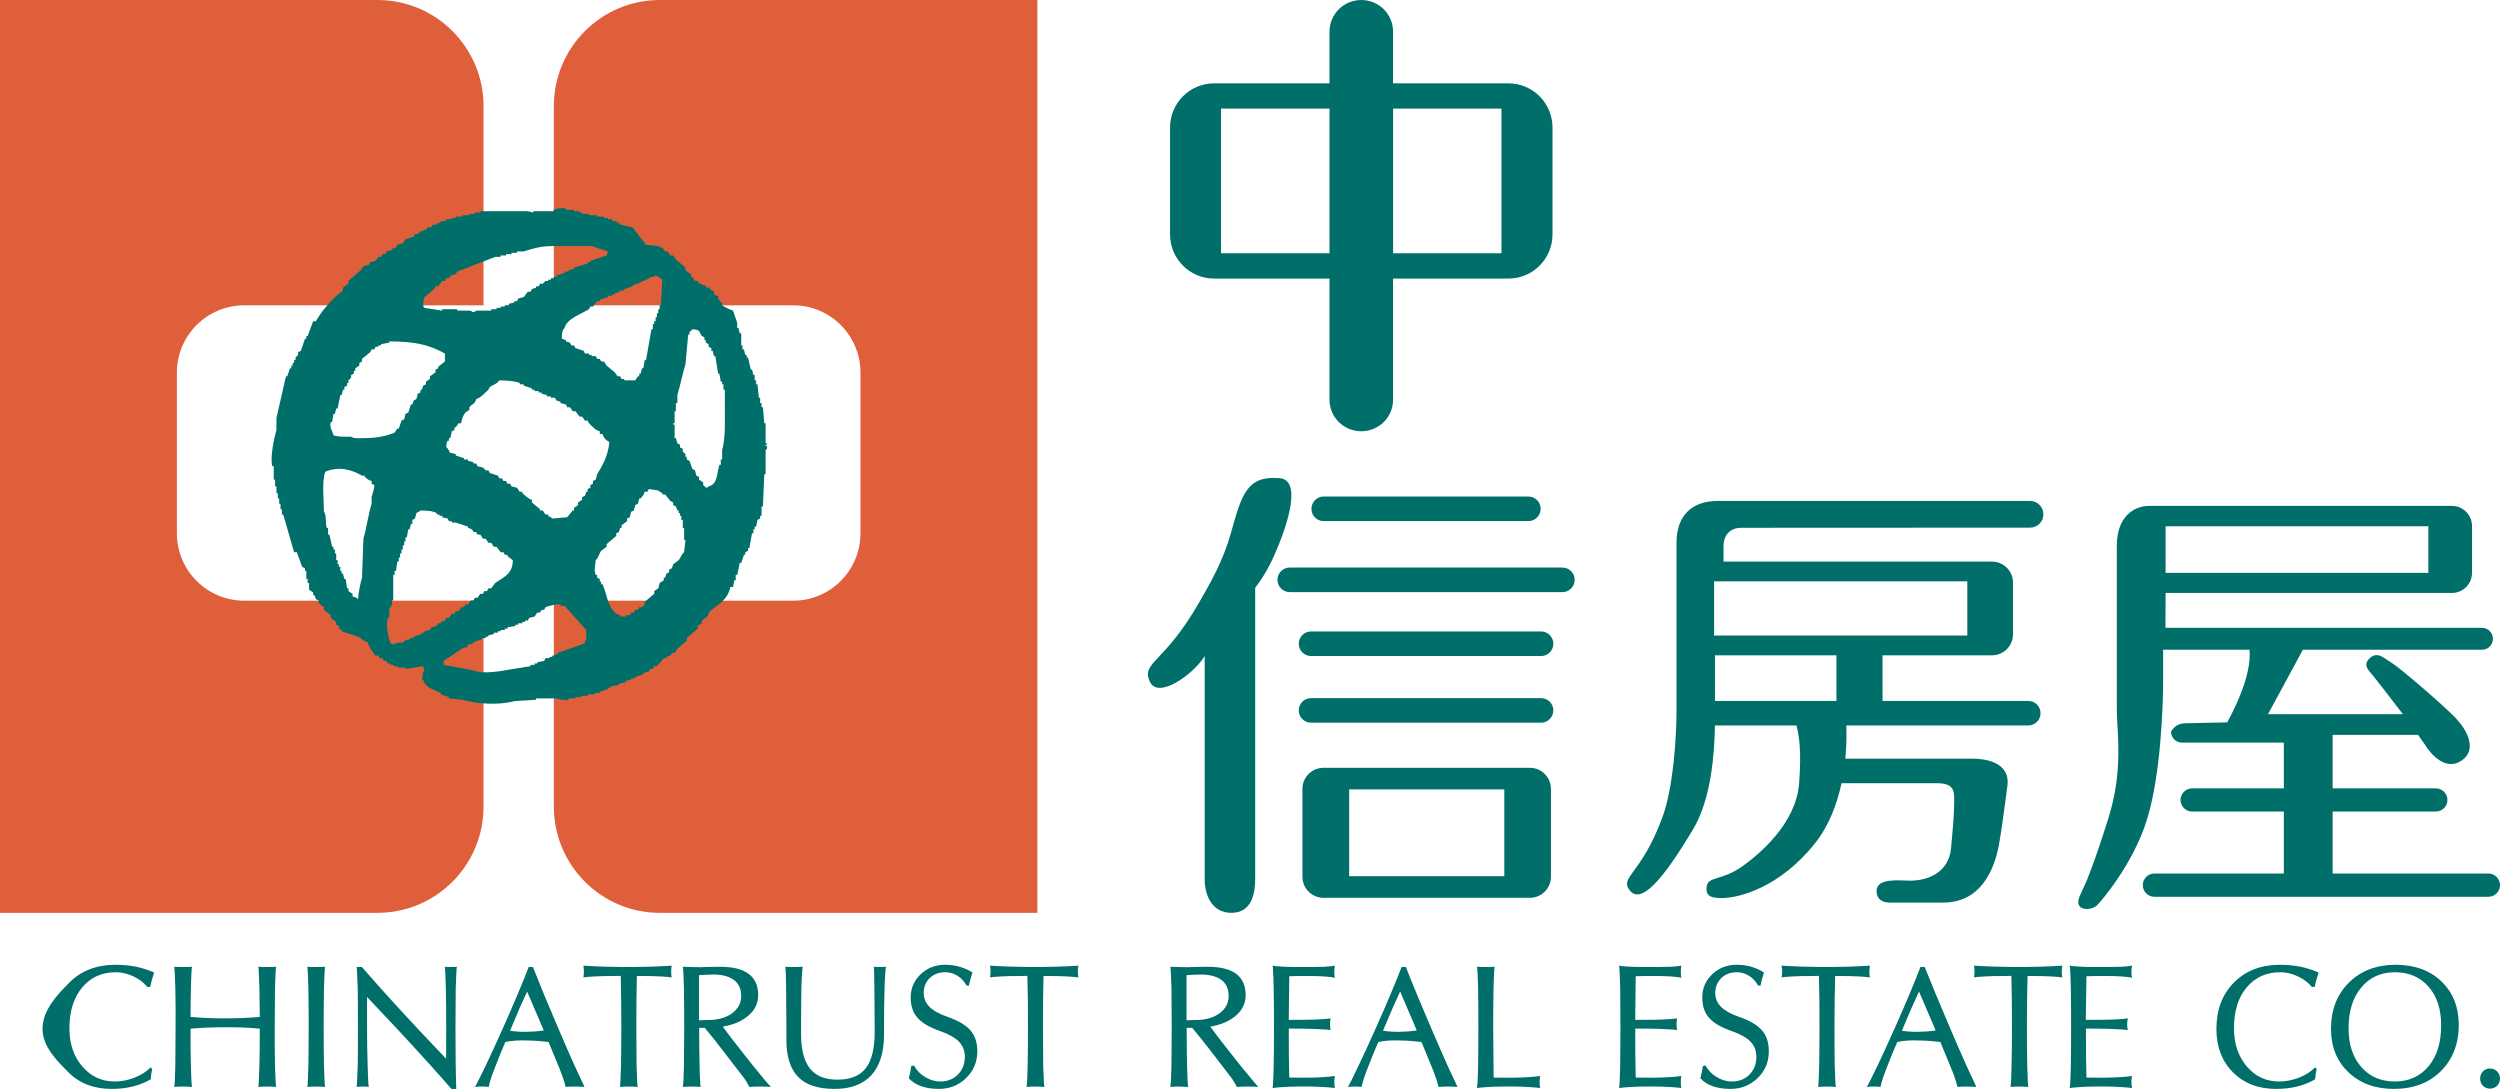 <svg 
 xmlns="http://www.w3.org/2000/svg"
 xmlns:xlink="http://www.w3.org/1999/xlink"
 width="241px" height="105px">
<path fill-rule="evenodd"  fill="rgb(223, 95, 59)"
 d="M53.391,57.906 L53.391,77.752 C53.391,83.409 57.965,87.999 63.604,87.999 L100.002,87.999 L100.002,0.001 L63.604,0.001 C57.965,0.001 53.391,4.583 53.391,10.242 L53.391,29.433 L76.473,29.433 C80.041,29.433 82.949,32.335 82.949,35.921 L82.949,51.407 C82.949,55.000 80.041,57.906 76.473,57.906 L53.391,57.906 ZM46.614,57.906 L46.614,77.752 C46.614,83.409 42.042,87.999 36.392,87.999 L-0.002,87.999 L-0.002,0.001 L36.392,0.001 C42.042,0.001 46.614,4.583 46.614,10.242 L46.614,29.433 L23.543,29.433 C19.962,29.433 17.051,32.335 17.051,35.921 L17.051,51.407 C17.051,55.000 19.962,57.906 23.543,57.906 L46.614,57.906 Z"/>
<path fill-rule="evenodd"  fill="#006f6a"
 d="M42.764,64.090 C43.757,64.301 45.070,64.471 46.028,64.745 C46.631,64.907 48.253,64.734 48.662,64.616 C49.487,64.483 50.320,64.352 51.147,64.219 L51.147,64.090 L51.536,64.090 L51.536,63.957 L51.797,63.957 L51.797,63.837 C52.027,63.798 52.235,63.752 52.462,63.709 C52.497,63.620 52.548,63.536 52.584,63.444 L52.976,63.444 L52.976,63.322 L53.239,63.322 L53.239,63.194 L53.499,63.194 L53.499,63.062 L53.767,63.062 L53.767,62.937 C54.639,62.629 55.514,62.331 56.389,62.020 L56.389,61.762 L56.516,61.762 L56.516,60.735 C55.817,59.950 55.124,59.172 54.426,58.404 L54.031,58.404 L54.031,58.275 C53.743,58.176 52.745,58.455 52.584,58.532 C52.548,58.617 52.497,58.701 52.462,58.792 L52.206,58.792 C52.151,58.874 52.108,58.958 52.056,59.048 L51.797,59.048 C51.715,59.172 51.631,59.307 51.536,59.432 C51.355,59.487 51.193,59.522 51.017,59.566 C50.965,59.652 50.925,59.735 50.881,59.821 L50.620,59.821 L50.620,59.950 L50.355,59.950 L50.355,60.082 L49.965,60.082 L49.965,60.220 L49.703,60.220 L49.703,60.338 C49.437,60.387 49.185,60.424 48.922,60.474 L48.922,60.603 L48.662,60.603 L48.662,60.735 L48.259,60.735 L48.259,60.854 L47.999,60.854 L47.999,60.990 L47.612,60.990 L47.612,61.118 C47.434,61.156 47.256,61.202 47.078,61.250 L47.078,61.375 L46.827,61.375 L46.827,61.507 L46.431,61.507 L46.431,61.636 C46.161,61.718 45.908,61.806 45.640,61.897 L45.640,62.020 C45.460,62.075 45.294,62.115 45.118,62.158 C45.076,62.240 45.034,62.331 44.987,62.413 L44.725,62.413 C44.075,62.844 43.416,63.279 42.764,63.709 L42.764,64.090 ZM40.535,49.211 C40.418,49.359 40.226,49.359 40.143,49.468 C40.099,49.648 40.058,49.818 40.002,49.989 C39.928,50.033 39.835,50.078 39.746,50.120 L39.746,50.514 L39.612,50.514 C39.579,50.684 39.531,50.854 39.486,51.029 L39.355,51.029 C39.313,51.284 39.268,51.538 39.223,51.804 L39.091,51.804 L39.091,52.191 L38.965,52.191 L38.965,52.581 L38.831,52.581 L38.831,52.969 L38.703,52.969 L38.703,53.353 L38.567,53.353 L38.567,53.748 L38.439,53.748 L38.439,54.135 L38.302,54.135 C38.265,54.429 38.221,54.736 38.176,55.035 L38.040,55.035 L38.040,55.424 L37.910,55.424 L37.910,57.883 L37.785,57.883 L37.785,58.404 L37.655,58.404 L37.655,58.657 L37.524,58.657 L37.524,59.566 L37.389,59.566 C37.159,60.377 37.462,61.541 37.655,62.020 C37.785,62.075 37.910,62.115 38.040,62.158 L38.040,62.020 C38.352,61.976 38.660,61.937 38.965,61.897 L38.965,61.762 C39.136,61.718 39.313,61.684 39.486,61.636 L39.486,61.507 L39.882,61.507 L39.882,61.375 C40.143,61.294 40.400,61.202 40.665,61.118 L40.665,60.990 L40.924,60.990 L40.924,60.854 C41.098,60.814 41.272,60.781 41.446,60.735 C41.493,60.651 41.537,60.553 41.577,60.474 C41.758,60.424 41.930,60.387 42.109,60.338 C42.149,60.261 42.196,60.168 42.237,60.082 L42.505,60.082 L42.505,59.950 C42.632,59.905 42.764,59.865 42.890,59.821 C42.929,59.735 42.982,59.652 43.022,59.566 L43.281,59.566 C43.368,59.432 43.461,59.307 43.552,59.172 L43.810,59.172 C43.855,59.087 43.902,59.007 43.938,58.917 L44.201,58.917 C44.290,58.792 44.380,58.657 44.460,58.532 L44.725,58.532 C44.769,58.443 44.806,58.359 44.858,58.275 L45.118,58.275 C45.208,58.151 45.294,58.021 45.379,57.883 L45.640,57.883 C45.690,57.801 45.734,57.709 45.770,57.628 L46.028,57.628 C46.122,57.489 46.204,57.373 46.300,57.242 L46.560,57.242 C46.600,57.152 46.652,57.066 46.688,56.978 L46.948,56.978 C46.995,56.890 47.044,56.806 47.078,56.715 L47.349,56.715 C47.473,56.544 47.612,56.373 47.739,56.200 C48.539,55.630 49.427,55.359 49.437,53.998 C49.268,53.874 49.094,53.748 48.922,53.616 L48.922,53.480 L48.662,53.480 C48.614,53.396 48.562,53.316 48.530,53.230 L48.259,53.230 C48.132,53.057 47.999,52.886 47.869,52.712 L47.612,52.712 C47.522,52.581 47.434,52.455 47.349,52.326 L47.078,52.326 C46.995,52.191 46.912,52.061 46.827,51.935 L46.560,51.935 C46.471,51.804 46.387,51.669 46.300,51.538 L46.028,51.538 C45.989,51.453 45.950,51.368 45.908,51.284 L45.640,51.284 C45.594,51.194 45.551,51.111 45.511,51.029 C45.379,50.986 45.249,50.941 45.118,50.890 L45.118,50.769 C44.725,50.637 44.337,50.514 43.938,50.376 L43.552,50.376 L43.552,50.246 L43.281,50.246 C43.240,50.163 43.202,50.078 43.155,49.989 C42.982,49.952 42.802,49.908 42.632,49.862 L42.632,49.725 L42.369,49.725 L42.369,49.604 L42.109,49.604 L42.109,49.468 C41.655,49.238 41.232,49.228 40.535,49.211 M62.149,47.402 C62.065,47.743 61.942,47.820 61.754,48.053 L61.622,48.053 C61.582,48.227 61.537,48.392 61.497,48.564 C61.408,48.611 61.315,48.656 61.231,48.691 C61.188,48.865 61.140,49.038 61.102,49.211 C61.018,49.252 60.926,49.300 60.836,49.339 C60.790,49.520 60.746,49.694 60.708,49.862 C60.618,49.908 60.534,49.952 60.446,49.989 L60.446,50.246 C60.274,50.376 60.092,50.514 59.921,50.637 L59.921,50.890 L59.780,50.890 C59.751,51.029 59.702,51.151 59.663,51.284 C59.572,51.327 59.484,51.368 59.403,51.412 L59.403,51.669 C59.095,51.935 58.790,52.191 58.478,52.455 L58.478,52.712 C58.314,52.840 58.132,52.969 57.953,53.097 C57.737,53.396 57.718,53.764 57.430,53.998 C57.394,54.502 57.240,54.960 57.430,55.424 L57.562,55.424 L57.562,55.684 C57.653,55.731 57.737,55.773 57.822,55.817 L57.822,56.068 L57.953,56.068 L57.953,56.328 L58.088,56.328 C58.551,57.351 58.624,59.014 59.780,59.307 L59.780,59.432 L60.316,59.432 L60.316,59.307 L60.708,59.307 C60.746,59.219 60.790,59.135 60.836,59.048 L61.102,59.048 C61.140,58.958 61.188,58.874 61.231,58.792 L61.497,58.792 C61.537,58.701 61.582,58.617 61.622,58.532 L61.887,58.532 L62.149,58.275 L62.149,58.021 C62.457,57.755 62.764,57.489 63.066,57.242 L63.066,56.978 C63.198,56.890 63.325,56.806 63.458,56.715 C63.504,56.544 63.548,56.373 63.587,56.200 C63.713,56.115 63.847,56.023 63.986,55.940 L63.986,55.684 L64.120,55.684 C64.162,55.555 64.198,55.424 64.243,55.297 C64.332,55.250 64.417,55.214 64.504,55.167 L64.504,54.907 C64.590,54.867 64.675,54.821 64.769,54.784 C64.808,54.647 64.855,54.520 64.898,54.390 C65.074,54.263 65.257,54.135 65.427,53.998 C65.640,53.714 65.677,53.447 65.948,53.230 C65.991,52.840 66.035,52.455 66.079,52.061 L65.948,52.061 L65.948,51.669 L65.948,50.890 L65.821,50.890 L65.821,50.120 L65.677,50.120 L65.677,49.725 L65.553,49.725 L65.553,49.468 L65.427,49.468 L65.427,49.211 L65.298,49.211 C65.257,49.084 65.205,48.952 65.157,48.825 C65.074,48.785 64.987,48.742 64.898,48.691 L64.898,48.435 C64.808,48.392 64.726,48.349 64.637,48.310 C64.467,48.092 64.285,47.876 64.120,47.666 L63.847,47.666 L63.847,47.542 C63.689,47.411 63.602,47.435 63.458,47.285 C63.155,47.227 62.850,47.190 62.538,47.149 C62.502,47.227 62.457,47.315 62.415,47.402 L62.149,47.402 ZM35.823,46.368 C35.471,46.276 35.400,46.163 35.161,45.975 L35.161,45.852 L34.898,45.852 C33.889,45.280 32.743,44.919 31.362,45.471 C31.009,46.398 31.224,48.154 31.231,49.339 C31.507,49.678 31.337,50.419 31.501,50.890 L31.625,50.890 L31.625,51.538 L31.757,51.538 C31.843,51.935 31.931,52.326 32.018,52.712 L32.149,52.712 L32.149,52.969 L32.287,52.969 L32.287,53.353 L32.411,53.353 L32.411,53.998 L32.547,53.998 L32.547,54.390 L32.672,54.390 L32.672,54.647 L32.810,54.647 L32.810,55.035 L32.927,55.035 L32.927,55.297 L33.061,55.297 C33.109,55.471 33.157,55.641 33.196,55.817 L33.324,55.817 C33.376,56.115 33.412,56.421 33.460,56.715 L33.591,56.715 L33.591,56.978 C33.719,57.066 33.850,57.152 33.986,57.242 L33.986,57.489 C34.111,57.541 34.243,57.585 34.384,57.628 C34.491,57.773 34.363,57.646 34.509,57.755 C34.565,57.090 34.733,56.242 34.898,55.684 C34.946,54.429 34.988,53.181 35.033,51.935 C35.335,50.922 35.505,49.565 35.823,48.564 L35.823,47.919 C35.852,47.811 36.134,46.912 36.082,46.760 C35.989,46.712 35.912,46.673 35.823,46.629 L35.823,46.368 ZM45.908,38.467 C45.758,39.028 45.486,38.926 45.249,39.258 L45.249,39.507 C45.118,39.596 44.987,39.681 44.858,39.772 C44.638,40.080 44.517,40.352 44.460,40.806 L44.201,40.806 C44.114,40.934 44.033,41.063 43.938,41.196 L43.810,41.196 L43.810,41.455 C43.722,41.495 43.629,41.536 43.552,41.580 C43.499,41.798 43.461,42.002 43.416,42.231 L43.281,42.231 L43.281,42.487 L43.155,42.487 C43.029,42.682 43.049,42.804 43.022,43.132 C43.338,43.324 43.237,43.514 43.416,43.648 C43.592,43.693 43.763,43.734 43.938,43.782 L43.938,43.909 C44.201,43.988 44.460,44.081 44.725,44.166 L44.725,44.293 L45.118,44.293 L45.118,44.426 C45.294,44.464 45.460,44.514 45.640,44.556 L45.640,44.678 L45.908,44.678 C45.950,44.776 45.989,44.855 46.028,44.938 C46.204,44.990 46.387,45.034 46.560,45.076 L46.827,45.339 L47.078,45.339 C47.127,45.422 47.167,45.503 47.220,45.596 C47.473,45.680 47.739,45.763 47.999,45.852 C48.041,45.938 48.091,46.024 48.132,46.110 L48.393,46.110 C48.435,46.194 48.477,46.276 48.530,46.368 L48.785,46.368 C48.833,46.455 48.866,46.538 48.922,46.629 L49.185,46.629 C49.224,46.712 49.268,46.797 49.311,46.892 C49.487,46.922 49.659,46.972 49.838,47.018 C49.922,47.149 50.009,47.285 50.099,47.402 L50.355,47.402 L50.355,47.542 C50.664,47.778 50.849,48.057 51.277,48.181 L51.277,48.435 C51.536,48.656 51.797,48.865 52.056,49.084 L52.056,49.211 L52.323,49.211 C52.417,49.339 52.497,49.468 52.584,49.604 L52.846,49.604 L52.846,49.725 C53.011,49.862 53.098,49.822 53.239,49.989 C53.726,49.952 54.200,49.908 54.677,49.862 C54.854,49.648 55.037,49.428 55.204,49.211 L55.338,49.211 L55.338,48.952 C55.470,48.865 55.598,48.785 55.726,48.691 L55.726,48.435 C55.860,48.349 55.987,48.263 56.116,48.181 L56.116,47.919 C56.205,47.876 56.302,47.832 56.389,47.796 C56.435,47.666 56.476,47.542 56.516,47.402 L56.645,47.402 L56.645,47.149 C56.740,47.101 56.825,47.055 56.910,47.018 L56.910,46.760 C56.999,46.712 57.084,46.673 57.165,46.629 L57.165,46.368 C57.260,46.328 57.348,46.276 57.430,46.240 C57.477,46.061 57.519,45.890 57.562,45.717 C58.108,44.848 58.624,43.909 58.741,42.617 C58.426,42.447 58.186,42.231 58.088,41.837 L57.822,41.837 L57.822,41.580 C57.373,41.465 57.075,41.081 56.781,40.806 C56.740,40.719 56.691,40.632 56.645,40.549 L56.389,40.549 C56.302,40.416 56.205,40.292 56.116,40.158 L55.860,40.158 C55.726,39.986 55.598,39.809 55.470,39.637 L55.204,39.637 C55.124,39.507 55.037,39.375 54.945,39.258 L54.677,39.258 C54.639,39.166 54.598,39.080 54.555,38.990 C54.375,38.947 54.200,38.910 54.031,38.859 L54.031,38.730 C53.891,38.688 53.767,38.645 53.637,38.605 C53.587,38.517 53.544,38.424 53.499,38.342 L53.107,38.342 L53.107,38.212 L52.719,38.212 L52.719,38.086 C52.548,38.050 52.369,37.994 52.206,37.960 L52.206,37.832 L51.928,37.832 L51.928,37.700 L51.536,37.700 L51.536,37.572 L51.277,37.572 L51.277,37.444 C51.017,37.355 50.757,37.271 50.484,37.176 L50.484,37.049 L50.099,37.049 L50.099,36.921 C49.551,36.711 48.841,36.681 48.132,36.667 C47.903,37.019 47.558,37.074 47.220,37.308 C47.167,37.405 47.127,37.483 47.078,37.572 C46.770,37.852 46.342,38.357 45.908,38.467 M37.524,32.910 L37.524,33.033 C37.259,33.083 36.997,33.133 36.732,33.172 L36.732,33.294 L36.477,33.294 L36.477,33.424 L36.212,33.424 C36.166,33.520 36.121,33.600 36.082,33.682 L35.823,33.682 C35.777,33.777 35.729,33.854 35.689,33.949 C35.425,34.165 35.161,34.380 34.898,34.593 L34.898,34.847 C34.811,34.894 34.727,34.934 34.640,34.986 L34.640,35.246 C34.509,35.324 34.384,35.408 34.243,35.503 L34.243,35.752 L34.111,35.752 L34.111,36.019 C34.033,36.059 33.943,36.099 33.850,36.154 L33.850,36.404 L33.591,36.667 L33.591,36.921 L33.460,36.921 L33.460,37.176 C33.376,37.221 33.289,37.271 33.196,37.308 L33.196,37.572 L33.061,37.572 C33.028,37.743 32.986,37.918 32.927,38.086 L32.810,38.086 C32.716,38.517 32.635,38.947 32.547,39.375 L32.411,39.375 C32.360,39.553 32.329,39.728 32.287,39.894 L32.149,39.894 C32.111,40.158 32.065,40.416 32.018,40.679 L31.890,40.679 C31.728,41.199 32.074,41.580 32.149,41.965 C32.556,42.121 33.260,42.100 33.850,42.096 C34.085,42.307 34.727,42.231 35.161,42.231 C36.265,42.231 37.262,42.041 38.040,41.707 C38.129,41.580 38.221,41.455 38.302,41.319 L38.439,41.319 C38.520,41.063 38.612,40.806 38.703,40.549 C38.790,40.504 38.872,40.454 38.965,40.416 C39.006,40.245 39.050,40.074 39.091,39.894 C39.180,39.852 39.268,39.809 39.355,39.772 C39.441,39.507 39.531,39.258 39.612,38.990 L39.746,38.990 C39.791,38.859 39.835,38.730 39.882,38.605 C39.967,38.563 40.058,38.517 40.143,38.467 C40.183,38.297 40.230,38.130 40.270,37.960 C40.363,37.918 40.444,37.872 40.535,37.832 L40.535,37.572 L40.665,37.572 C40.714,37.444 40.752,37.308 40.795,37.176 C40.883,37.139 40.967,37.099 41.060,37.049 L41.060,36.792 C41.200,36.709 41.326,36.616 41.446,36.536 L41.446,36.275 C41.627,36.154 41.802,36.019 41.982,35.897 L41.982,35.628 C42.066,35.583 42.149,35.536 42.237,35.503 L42.237,35.364 C42.456,35.199 42.676,35.024 42.890,34.847 L42.890,34.079 C41.326,33.214 39.994,32.926 37.524,32.910 M66.743,31.742 C66.656,31.893 66.507,31.950 66.465,32.002 L66.465,32.259 L66.340,32.259 C66.250,33.210 66.169,34.165 66.079,35.108 C65.799,36.041 65.568,37.176 65.298,38.086 L65.298,38.859 L65.157,38.859 L65.157,39.637 L65.033,39.637 L65.033,40.806 L64.898,40.806 L64.898,40.934 L65.033,40.934 L65.033,42.231 L65.157,42.231 C65.205,42.404 65.257,42.576 65.298,42.736 C65.379,42.785 65.468,42.832 65.553,42.872 L65.553,43.132 C65.640,43.173 65.731,43.219 65.821,43.262 L65.821,43.527 L66.079,43.782 L66.079,44.037 L66.208,44.037 L66.208,44.293 C66.294,44.342 66.381,44.383 66.465,44.426 C66.558,44.678 66.642,44.938 66.743,45.199 C66.823,45.246 66.913,45.294 66.998,45.339 C67.045,45.503 67.086,45.680 67.128,45.852 C67.213,45.890 67.309,45.938 67.388,45.975 L67.388,46.240 C67.523,46.328 67.655,46.416 67.786,46.493 L67.786,46.760 C67.839,46.838 67.949,46.850 68.038,47.018 C68.311,46.946 68.163,47.033 68.311,46.892 C69.210,46.658 69.076,45.658 69.349,44.813 L69.483,44.813 L69.483,44.293 L69.615,44.293 L69.615,43.388 C69.943,42.262 69.875,40.719 69.875,39.258 L69.875,37.572 L69.744,37.572 L69.744,37.049 L69.615,37.049 L69.615,36.792 L69.483,36.792 C69.440,36.536 69.399,36.275 69.349,36.019 L69.226,36.019 C69.141,35.464 69.050,34.894 68.959,34.331 L68.825,34.331 C68.783,34.165 68.747,33.987 68.703,33.815 L68.571,33.815 L68.571,33.555 C68.481,33.520 68.399,33.472 68.311,33.424 L68.311,33.172 C68.224,33.133 68.131,33.083 68.038,33.033 L68.038,32.781 L67.907,32.781 L67.907,32.523 C67.823,32.480 67.739,32.436 67.655,32.390 C67.333,31.926 67.542,31.790 66.743,31.742 M54.161,32.655 C54.293,32.694 54.426,32.740 54.555,32.781 L54.555,32.910 C54.677,32.950 54.811,32.996 54.945,33.033 C54.986,33.133 55.037,33.210 55.073,33.294 L55.338,33.294 C55.383,33.383 55.424,33.472 55.470,33.555 C55.726,33.648 55.987,33.728 56.259,33.815 C56.302,33.901 56.340,33.987 56.389,34.079 L56.781,34.079 L56.781,34.206 L57.036,34.206 L57.036,34.331 L57.430,34.331 C57.477,34.415 57.519,34.507 57.562,34.593 L57.822,34.593 C57.871,34.679 57.916,34.768 57.953,34.847 L58.221,34.847 C58.314,34.986 58.393,35.108 58.478,35.246 C58.741,35.464 59.002,35.669 59.273,35.897 C59.362,36.019 59.443,36.154 59.532,36.275 L59.780,36.275 C59.836,36.359 59.874,36.455 59.921,36.536 L60.184,36.536 L60.184,36.667 L61.231,36.667 C61.315,36.536 61.408,36.404 61.497,36.275 L61.622,36.275 L61.622,36.019 L61.754,36.019 C61.799,35.839 61.850,35.669 61.887,35.503 L62.018,35.503 C62.065,35.246 62.103,34.986 62.149,34.713 L62.277,34.713 C62.457,33.728 62.624,32.740 62.800,31.742 L62.934,31.742 L62.934,31.228 L63.066,31.228 L63.066,30.972 L63.198,30.972 L63.198,30.578 L63.325,30.578 L63.325,30.189 L63.458,30.189 L63.458,29.804 L63.587,29.804 L63.587,29.419 L63.713,29.419 C63.763,28.599 63.809,27.777 63.847,26.962 C63.499,26.752 63.626,26.638 63.066,26.572 L63.066,26.697 L62.671,26.697 L62.671,26.826 L62.415,26.826 L62.415,26.962 L62.149,26.962 L62.149,27.081 L61.887,27.081 L61.887,27.212 L61.622,27.212 L61.622,27.350 L61.231,27.350 L61.231,27.479 L60.973,27.479 L60.973,27.603 C60.708,27.688 60.446,27.777 60.184,27.868 L60.184,27.998 L59.780,27.998 L59.780,28.120 L59.532,28.120 L59.532,28.247 L59.273,28.247 L59.273,28.386 L59.002,28.386 L59.002,28.511 L58.608,28.511 L58.608,28.643 C58.351,28.720 58.088,28.812 57.822,28.894 L57.822,29.031 L57.562,29.031 C57.430,29.198 57.304,29.371 57.165,29.548 L56.910,29.548 C56.872,29.631 56.825,29.727 56.781,29.804 C56.035,30.283 54.668,30.691 54.426,31.615 C54.181,31.842 54.161,32.188 54.161,32.655 M58.608,24.239 C58.088,24.074 57.562,23.895 57.036,23.724 L53.239,23.724 C52.099,23.724 51.329,23.972 50.484,24.239 L49.838,24.239 L49.838,24.367 L49.311,24.367 L49.311,24.501 L48.785,24.501 L48.785,24.628 L48.259,24.628 L48.259,24.764 L47.739,24.764 C46.522,25.233 45.294,25.710 44.075,26.182 C44.033,26.267 43.984,26.356 43.938,26.436 C43.763,26.484 43.592,26.528 43.416,26.572 C43.368,26.663 43.328,26.741 43.281,26.826 L43.022,26.826 C42.982,26.917 42.929,27.001 42.890,27.081 L42.632,27.081 C42.505,27.257 42.369,27.429 42.237,27.603 L41.982,27.603 C41.930,27.688 41.890,27.777 41.841,27.868 C41.537,28.120 41.232,28.386 40.924,28.643 C40.795,28.850 40.806,29.198 40.795,29.548 C40.948,29.656 40.809,29.529 40.924,29.677 C41.493,29.760 42.066,29.846 42.632,29.944 L42.632,29.804 L44.075,29.804 L44.075,29.944 L45.249,29.944 C45.482,29.955 45.511,30.061 45.511,30.061 C45.799,30.117 45.905,29.944 45.905,29.944 L47.349,29.944 L47.349,29.804 L47.869,29.804 L47.869,29.677 L48.259,29.677 L48.259,29.548 L48.662,29.548 L48.662,29.419 L49.053,29.419 L49.053,29.287 C49.224,29.236 49.395,29.198 49.578,29.156 L49.578,29.031 L49.838,29.031 C49.883,28.939 49.922,28.854 49.965,28.771 C50.149,28.720 50.320,28.684 50.484,28.643 C50.620,28.472 50.757,28.291 50.881,28.120 L51.147,28.120 C51.193,28.040 51.237,27.949 51.277,27.868 C51.406,27.819 51.536,27.777 51.672,27.731 L51.672,27.603 L51.928,27.603 C51.981,27.520 52.027,27.429 52.056,27.350 L52.323,27.350 L52.584,27.081 L52.846,27.081 L52.846,26.962 L53.107,26.962 L53.107,26.826 L53.366,26.826 L53.366,26.697 L53.637,26.697 L53.637,26.572 C53.891,26.484 54.161,26.389 54.426,26.310 L54.426,26.182 L54.811,26.182 L54.811,26.054 C54.986,26.005 55.166,25.963 55.338,25.925 L55.338,25.796 C55.778,25.662 56.205,25.535 56.645,25.405 L56.645,25.279 L56.910,25.279 L56.910,25.145 C57.430,24.968 57.953,24.800 58.478,24.628 C58.523,24.501 58.569,24.367 58.608,24.239 M69.226,28.511 L69.226,28.771 C69.386,28.908 69.356,29.004 69.483,29.156 L69.615,29.156 L69.615,29.419 C69.715,29.535 70.438,29.887 70.662,29.944 C70.791,30.324 70.924,30.712 71.064,31.098 L71.064,31.615 L71.188,31.615 C71.235,31.790 71.270,31.959 71.313,32.131 L71.457,32.131 L71.457,33.294 L71.573,33.294 L71.573,33.682 L71.717,33.682 C71.753,33.854 71.795,34.029 71.843,34.206 L71.977,34.206 L71.977,34.464 L72.111,34.464 C72.193,34.847 72.279,35.246 72.375,35.628 L72.494,35.628 C72.549,35.801 72.588,35.973 72.628,36.154 L72.755,36.154 L72.755,36.667 L72.892,36.667 L72.892,37.049 L73.020,37.049 C73.072,37.483 73.114,37.918 73.153,38.342 L73.281,38.342 L73.281,38.859 L73.416,38.859 L73.416,39.258 L73.546,39.258 C73.590,39.772 73.634,40.292 73.679,40.806 L73.805,40.806 L73.805,42.736 L73.937,42.736 L73.937,42.872 L73.805,42.872 L73.805,42.999 L73.937,42.999 C73.997,43.333 73.805,43.388 73.805,43.388 L73.805,45.717 L73.679,45.717 C73.634,46.760 73.590,47.796 73.546,48.825 L73.416,48.825 L73.416,49.725 L73.281,49.725 L73.281,49.989 C73.199,50.033 73.114,50.078 73.020,50.120 C72.973,50.332 72.941,50.549 72.892,50.769 L72.755,50.769 L72.755,51.029 L72.628,51.029 L72.628,51.412 L72.494,51.412 C72.418,51.890 72.320,52.353 72.234,52.840 L72.111,52.840 L72.111,53.097 C72.026,53.135 71.926,53.181 71.843,53.230 L71.843,53.480 L71.717,53.480 C71.627,53.748 71.538,53.998 71.457,54.263 L71.313,54.263 C71.235,54.647 71.148,55.035 71.064,55.424 L70.924,55.424 L70.924,55.940 L70.791,55.940 C70.753,56.161 70.710,56.373 70.662,56.589 L70.404,56.589 C70.161,57.810 69.262,58.267 68.433,58.917 C68.347,59.087 68.271,59.267 68.181,59.432 C67.997,59.566 67.823,59.694 67.655,59.821 L67.655,60.082 C67.523,60.168 67.388,60.261 67.260,60.338 L67.260,60.603 C66.913,60.913 66.558,61.202 66.208,61.507 L66.208,61.762 C65.900,62.020 65.602,62.285 65.298,62.536 C65.205,62.672 65.117,62.796 65.033,62.937 L64.769,62.937 C64.726,63.017 64.675,63.103 64.637,63.194 C64.504,63.231 64.379,63.279 64.243,63.322 L64.243,63.444 L63.986,63.444 C63.763,63.709 63.548,63.957 63.325,64.219 L63.066,64.219 C63.025,64.310 62.987,64.394 62.934,64.483 L62.671,64.483 C62.624,64.570 62.586,64.659 62.538,64.745 C62.364,64.789 62.197,64.829 62.018,64.873 L62.018,65.002 C61.754,65.090 61.497,65.167 61.231,65.263 L61.231,65.397 L60.836,65.397 L60.836,65.519 C60.660,65.567 60.497,65.599 60.316,65.646 L60.316,65.779 C60.092,65.821 59.874,65.862 59.663,65.908 L59.663,66.037 C59.403,66.080 59.141,66.120 58.877,66.163 L58.877,66.296 L58.608,66.296 L58.608,66.425 C58.351,66.512 58.088,66.585 57.822,66.685 L57.822,66.810 L57.304,66.810 L57.304,66.943 L56.645,66.943 L56.645,67.080 L55.987,67.080 L55.987,67.202 L55.470,67.202 L55.470,67.328 L54.811,67.328 L54.811,67.460 C54.426,67.567 53.821,67.380 53.637,67.328 L51.672,67.328 L51.672,67.460 C50.965,67.503 50.271,67.538 49.578,67.589 C48.051,68.006 45.983,67.862 44.591,67.460 C44.163,67.416 43.722,67.374 43.281,67.328 L43.281,67.202 C43.022,67.118 42.764,67.020 42.505,66.943 L42.505,66.810 C41.802,66.444 41.026,66.349 40.795,65.519 L40.665,65.519 C40.714,65.263 40.752,65.002 40.795,64.745 L40.924,64.745 C40.883,64.570 40.836,64.394 40.795,64.219 C40.230,64.310 39.662,64.394 39.091,64.483 L39.091,64.352 L38.302,64.352 L38.302,64.219 L37.910,64.219 L37.910,64.090 L37.655,64.090 L37.655,63.957 L37.389,63.957 C37.342,63.877 37.306,63.798 37.259,63.709 L36.997,63.709 C36.952,63.620 36.911,63.536 36.863,63.444 L36.605,63.444 C36.561,63.364 36.522,63.279 36.477,63.194 L36.212,63.194 C35.999,63.034 35.500,62.202 35.425,61.897 C35.015,61.791 34.826,61.522 34.509,61.375 C33.986,61.202 33.460,61.038 32.927,60.854 L32.927,60.735 C32.853,60.688 32.753,60.651 32.672,60.603 L32.672,60.338 C32.590,60.300 32.505,60.261 32.411,60.220 L32.411,59.950 C32.233,59.821 32.065,59.694 31.890,59.566 L31.890,59.307 C31.676,59.135 31.446,58.958 31.231,58.792 L31.231,58.532 C31.057,58.404 30.885,58.275 30.713,58.151 L30.713,57.883 C30.620,57.843 30.535,57.801 30.449,57.755 C30.402,57.628 30.356,57.489 30.313,57.373 L30.187,57.373 L30.187,57.114 C30.056,57.025 29.920,56.939 29.793,56.846 L29.793,56.200 L29.658,56.200 L29.658,55.817 L29.530,55.817 L29.530,55.035 L29.402,55.035 L29.402,54.784 C29.313,54.736 29.223,54.691 29.135,54.647 C28.964,54.177 28.786,53.691 28.608,53.230 L28.351,53.230 C28.002,52.018 27.651,50.807 27.301,49.604 L27.168,49.604 L27.168,49.084 L27.039,49.084 L27.039,48.564 L26.912,48.564 L26.912,48.053 L26.781,48.053 L26.781,47.542 L26.649,47.542 L26.649,46.892 L26.516,46.892 L26.516,46.240 L26.389,46.240 L26.389,44.938 L26.251,44.938 C26.003,44.056 26.470,42.051 26.649,41.455 L26.649,40.292 C26.956,38.947 27.266,37.616 27.565,36.275 L27.688,36.275 C27.786,36.019 27.870,35.752 27.950,35.503 L28.085,35.503 L28.085,35.246 L28.216,35.246 L28.216,34.986 L28.351,34.986 L28.351,34.713 L28.484,34.713 L28.484,34.464 L28.740,34.206 L28.740,33.949 C28.835,33.901 28.920,33.854 29.005,33.815 C29.135,33.424 29.265,33.033 29.402,32.655 L29.530,32.655 L29.530,32.390 L29.658,32.390 C29.835,31.913 30.011,31.440 30.187,30.972 L30.449,30.972 C30.943,30.093 31.591,29.329 32.287,28.643 C32.547,28.425 32.810,28.211 33.061,27.998 L33.061,27.731 C33.240,27.603 33.412,27.479 33.591,27.350 L33.591,27.081 C33.986,26.741 34.384,26.389 34.766,26.054 C34.860,25.925 34.946,25.796 35.033,25.662 C35.205,25.618 35.385,25.579 35.557,25.535 C35.604,25.444 35.640,25.364 35.689,25.279 C35.858,25.233 36.029,25.194 36.212,25.145 C36.303,25.015 36.390,24.885 36.477,24.764 L36.732,24.764 C36.786,24.673 36.822,24.584 36.863,24.501 L37.129,24.501 C37.166,24.411 37.215,24.327 37.259,24.239 C37.436,24.196 37.602,24.158 37.785,24.114 L37.785,23.981 C37.910,23.935 38.040,23.895 38.176,23.849 C38.221,23.769 38.265,23.677 38.302,23.594 C38.479,23.553 38.660,23.505 38.831,23.467 C38.914,23.343 39.006,23.203 39.091,23.066 C39.355,22.983 39.612,22.909 39.882,22.819 C39.928,22.727 39.967,22.643 40.002,22.554 L40.270,22.554 L40.535,22.297 L40.795,22.297 L40.795,22.167 L41.060,22.167 C41.098,22.081 41.142,21.998 41.200,21.910 L41.577,21.910 C41.627,21.825 41.672,21.739 41.718,21.656 L42.109,21.656 L42.109,21.527 L42.369,21.527 L42.369,21.399 C42.587,21.350 42.802,21.312 43.022,21.259 L43.022,21.131 L43.552,21.131 L43.552,21.007 L43.938,21.007 L43.938,20.876 L44.591,20.876 L44.591,20.746 L45.249,20.746 L45.249,20.617 L45.770,20.617 L45.770,20.487 L46.300,20.487 L46.300,20.359 L50.881,20.359 C51.059,20.401 51.237,20.451 51.406,20.487 L51.406,20.359 L53.366,20.359 L53.366,20.233 C53.617,20.125 54.147,19.987 54.555,20.100 L54.555,20.233 L55.338,20.233 L55.338,20.359 L55.860,20.359 L55.860,20.487 L56.116,20.487 L56.116,20.617 L56.781,20.617 L56.781,20.746 L57.562,20.746 L57.562,20.876 L58.221,20.876 L58.221,21.007 L58.608,21.007 L58.608,21.131 L59.002,21.131 L59.002,21.259 C59.186,21.312 59.362,21.350 59.532,21.399 L59.532,21.527 L59.780,21.527 L59.780,21.656 C60.184,21.739 60.583,21.825 60.973,21.910 C61.408,22.475 61.850,23.039 62.277,23.594 C62.722,23.633 63.155,23.677 63.587,23.724 L63.587,23.849 L63.847,23.849 C63.941,23.981 64.026,24.114 64.120,24.239 L64.379,24.239 C64.467,24.367 64.551,24.501 64.637,24.628 L64.898,24.628 C64.987,24.764 65.074,24.885 65.157,25.015 C65.468,25.279 65.777,25.535 66.079,25.796 L66.079,26.054 C66.250,26.182 66.432,26.310 66.602,26.436 L66.602,26.697 L66.743,26.697 C66.823,26.826 66.913,26.962 66.998,27.081 L67.260,27.081 C67.309,27.177 67.345,27.257 67.388,27.350 L67.655,27.350 L67.655,27.479 L67.907,27.479 L68.181,27.731 L68.433,27.731 L68.433,27.868 C68.571,27.949 68.703,28.040 68.825,28.120 L68.825,28.247 L68.825,28.386 L68.959,28.386 L68.959,28.511 L69.226,28.511 Z"/>
<path fill-rule="evenodd"  fill="#006f6a"
 d="M239.892,84.206 C240.498,84.206 241.003,84.714 241.003,85.325 C241.003,85.944 240.498,86.449 239.892,86.449 L207.675,86.449 C207.062,86.449 206.564,85.944 206.564,85.325 C206.564,84.714 207.062,84.206 207.675,84.206 L220.161,84.206 L220.161,78.232 L211.325,78.232 C210.709,78.232 210.203,77.740 210.203,77.115 C210.203,76.504 210.709,75.998 211.325,75.998 L220.161,75.998 L220.161,71.586 L210.340,71.586 C209.756,71.586 209.284,71.115 209.284,70.526 C209.715,69.847 210.185,69.722 210.773,69.722 L214.705,69.635 C216.797,65.781 216.955,63.602 216.849,62.637 L208.525,62.637 L208.525,65.617 C208.525,68.269 208.276,74.821 206.957,79.042 C205.638,83.279 202.587,86.838 202.177,87.253 C201.757,87.671 200.856,87.756 200.528,87.419 C200.189,87.092 200.368,86.592 200.687,85.932 C201.027,85.267 201.757,83.605 203.248,78.883 C204.726,74.157 204.060,70.677 204.060,68.269 L204.060,52.606 C204.060,49.866 205.638,48.768 207.204,48.768 L236.373,48.768 C237.434,48.768 238.303,49.641 238.303,50.706 L238.303,55.223 C238.303,56.294 237.434,57.161 236.373,57.161 L208.764,57.161 L208.749,60.519 L239.269,60.519 C239.850,60.519 240.316,60.994 240.316,61.577 C240.316,62.163 239.850,62.637 239.269,62.637 L221.997,62.637 L218.635,68.848 L231.636,68.848 C230.352,67.161 228.940,65.339 228.699,65.056 C228.259,64.561 227.772,64.067 228.450,63.442 C229.199,62.756 229.806,63.442 230.613,63.936 C231.416,64.439 235.622,68.044 236.731,69.222 C237.849,70.407 238.842,72.271 237.289,73.326 C235.741,74.387 234.268,72.645 233.710,71.708 C233.602,71.543 233.385,71.229 233.101,70.840 L224.866,70.840 L224.866,75.998 L234.821,75.998 C235.428,75.998 235.934,76.504 235.934,77.115 C235.934,77.740 235.428,78.232 234.821,78.232 L224.866,78.232 L224.866,84.206 L239.892,84.206 ZM208.764,55.223 L234.091,55.223 L234.091,50.733 L208.764,50.733 L208.764,55.223 ZM195.699,50.865 L167.876,50.878 C166.773,50.878 166.148,51.570 166.148,52.687 L166.148,54.138 L192.035,54.138 C193.148,54.138 194.055,55.048 194.055,56.165 L194.055,61.138 C194.055,62.260 193.148,63.172 192.035,63.172 L181.478,63.172 L181.478,67.572 L195.537,67.572 C196.183,67.572 196.708,68.103 196.708,68.749 C196.708,69.400 196.183,69.934 195.537,69.934 L177.984,69.934 C178.015,70.641 178.021,71.792 177.886,73.138 L190.239,73.138 C191.169,73.138 193.827,73.390 193.513,75.752 C193.204,78.113 192.956,79.979 192.715,81.347 C192.465,82.714 191.537,87.008 187.330,87.008 L182.389,87.008 C182.389,87.008 180.900,87.192 180.900,85.888 C180.900,84.578 183.255,84.897 184.116,84.897 C185.914,84.897 187.855,84.075 188.078,81.782 C188.260,79.856 188.379,78.483 188.379,77.428 C188.379,76.376 188.514,75.502 186.713,75.502 L177.523,75.502 C177.102,77.460 176.344,79.555 174.969,81.290 C171.566,85.575 167.615,86.572 166.005,86.572 C165.018,86.572 164.395,86.449 164.525,85.451 C164.642,84.452 165.996,84.945 168.039,83.458 C169.592,82.338 173.116,79.419 173.428,75.565 C173.681,72.341 173.428,70.903 173.180,69.934 L165.320,69.934 C165.274,72.490 165.007,76.916 163.225,79.922 C160.189,85.018 158.153,87.192 157.098,85.821 C156.103,84.524 158.210,84.334 160.254,78.795 C161.302,75.953 161.616,71.151 161.616,68.418 L161.616,52.314 C161.616,49.742 163.053,48.290 165.608,48.290 L195.699,48.290 C196.411,48.290 196.983,48.870 196.983,49.582 C196.983,50.291 196.411,50.865 195.699,50.865 ZM165.324,67.572 L177.031,67.572 L177.031,63.172 L165.324,63.172 L165.324,67.572 ZM165.238,56.042 L165.238,61.266 L189.647,61.266 L189.647,56.042 L165.238,56.042 ZM150.624,57.079 L124.323,57.079 C123.676,57.079 123.147,56.543 123.147,55.893 C123.147,55.242 123.676,54.712 124.323,54.712 L150.624,54.712 C151.271,54.712 151.800,55.242 151.800,55.893 C151.800,56.543 151.271,57.079 150.624,57.079 ZM147.342,47.865 C147.993,47.865 148.519,48.397 148.519,49.049 C148.519,49.704 147.993,50.233 147.342,50.233 L127.598,50.233 C126.947,50.233 126.422,49.704 126.422,49.049 C126.422,48.397 126.947,47.865 127.598,47.865 L147.342,47.865 ZM145.421,26.854 L134.292,26.854 L134.292,38.532 C134.292,40.217 132.921,41.573 131.225,41.573 C129.533,41.573 128.164,40.217 128.164,38.532 L128.164,26.854 L117.038,26.854 C114.689,26.854 112.793,24.947 112.793,22.591 L112.793,12.299 C112.793,9.941 114.689,8.036 117.038,8.036 L128.164,8.036 L128.164,3.050 C128.164,1.363 129.533,0.002 131.225,0.002 C132.921,0.002 134.292,1.363 134.292,3.050 L134.292,8.036 L145.421,8.036 C147.762,8.036 149.662,9.941 149.662,12.299 L149.662,22.591 C149.662,24.947 147.762,26.854 145.421,26.854 ZM128.164,10.471 L117.704,10.471 L117.704,24.414 L128.164,24.414 L128.164,10.471 ZM144.740,10.471 L134.296,10.471 L134.296,24.414 L144.740,24.414 L144.740,10.471 ZM118.651,51.414 C119.710,47.625 120.204,45.831 123.352,46.096 C125.455,46.264 124.281,50.320 122.766,53.692 C121.973,55.481 121.001,56.656 121.001,56.656 L121.001,84.703 C121.001,86.141 120.671,87.997 118.699,87.997 C116.739,87.997 116.130,86.141 116.130,84.792 L116.130,63.241 C115.203,64.848 111.660,67.521 110.839,65.700 C109.997,63.835 112.179,64.004 115.541,58.171 C116.633,56.285 117.894,54.116 118.651,51.414 ZM126.379,60.873 L148.572,60.873 C149.212,60.873 149.743,61.406 149.743,62.062 C149.743,62.711 149.212,63.241 148.572,63.241 L126.379,63.241 C125.725,63.241 125.199,62.711 125.199,62.062 C125.199,61.406 125.725,60.873 126.379,60.873 ZM126.379,67.303 L148.572,67.303 C149.212,67.303 149.743,67.826 149.743,68.480 C149.743,69.134 149.212,69.667 148.572,69.667 L126.379,69.667 C125.725,69.667 125.199,69.134 125.199,68.480 C125.199,67.826 125.725,67.303 126.379,67.303 ZM127.583,74.017 L147.486,74.017 C148.603,74.017 149.509,74.930 149.509,76.050 L149.509,84.513 C149.509,85.644 148.603,86.549 147.486,86.549 L127.583,86.549 C126.467,86.549 125.554,85.644 125.554,84.513 L125.554,76.050 C125.554,74.930 126.467,74.017 127.583,74.017 ZM130.058,84.466 L145.016,84.466 L145.016,76.096 L130.058,76.096 L130.058,84.466 Z"/>
<path fill-rule="evenodd"  fill="#006f6a"
 d="M161.050,93.197 C160.647,93.210 160.204,93.220 159.694,93.220 L158.433,93.220 C157.967,93.220 157.505,93.210 157.046,93.184 C156.595,93.164 156.264,93.128 156.077,93.089 C156.094,93.197 156.121,93.384 156.130,93.672 C156.142,93.945 156.157,94.445 156.185,95.167 C156.192,96.286 156.210,97.557 156.210,98.984 C156.210,100.402 156.192,101.678 156.185,102.817 C156.157,103.531 156.142,104.033 156.130,104.305 C156.121,104.589 156.094,104.780 156.077,104.886 C156.316,104.850 156.653,104.819 157.109,104.791 C157.568,104.764 158.005,104.744 158.433,104.744 L159.694,104.744 C160.105,104.744 160.547,104.764 161.013,104.791 C161.494,104.819 161.852,104.850 162.076,104.886 C162.041,104.718 162.031,104.523 162.031,104.305 C162.031,104.089 162.041,103.895 162.076,103.720 C161.862,103.767 161.476,103.798 160.935,103.837 C160.384,103.871 159.858,103.888 159.359,103.888 L158.800,103.888 L157.682,103.875 C157.648,102.539 157.636,100.971 157.639,99.156 L159.113,99.167 C159.602,99.167 160.105,99.188 160.614,99.218 C161.128,99.231 161.476,99.260 161.672,99.300 C161.636,99.137 161.620,98.951 161.620,98.747 C161.620,98.530 161.636,98.335 161.672,98.169 C161.476,98.208 161.128,98.242 160.614,98.265 C160.105,98.293 159.602,98.306 159.113,98.306 L157.636,98.314 L157.682,94.110 C158.126,94.088 158.605,94.087 159.113,94.088 L159.694,94.088 C160.147,94.088 160.614,94.098 161.085,94.132 C161.557,94.166 161.892,94.205 162.076,94.256 C162.041,94.088 162.031,93.889 162.031,93.681 C162.031,93.452 162.041,93.260 162.076,93.089 C161.793,93.138 161.448,93.177 161.050,93.197 M147.326,103.837 C146.783,103.871 146.255,103.888 145.751,103.888 L145.146,103.888 C144.744,103.895 144.359,103.888 143.987,103.875 C143.974,102.508 143.956,100.894 143.942,99.029 C143.942,97.629 143.956,96.379 143.977,95.269 C143.997,94.542 144.013,94.044 144.027,93.775 C144.043,93.497 144.063,93.292 144.078,93.197 C143.834,93.217 143.553,93.220 143.236,93.220 C142.916,93.220 142.627,93.217 142.379,93.197 C142.402,93.308 142.420,93.501 142.439,93.780 C142.445,94.057 142.467,94.555 142.489,95.277 C142.507,96.385 142.514,97.648 142.514,99.041 C142.514,100.449 142.507,101.700 142.489,102.817 C142.467,103.534 142.445,104.033 142.439,104.305 C142.420,104.589 142.402,104.780 142.379,104.886 C142.612,104.850 142.947,104.819 143.402,104.791 C143.867,104.764 144.308,104.744 144.749,104.744 L146.083,104.744 C146.483,104.744 146.922,104.764 147.399,104.791 C147.871,104.819 148.231,104.850 148.474,104.886 C148.432,104.718 148.421,104.523 148.421,104.305 C148.421,104.089 148.432,103.895 148.474,103.720 C148.252,103.767 147.871,103.798 147.326,103.837 M167.677,98.035 C166.869,97.759 166.283,97.429 165.912,97.064 C165.538,96.700 165.353,96.253 165.353,95.728 C165.353,95.139 165.555,94.666 165.931,94.283 C166.312,93.915 166.815,93.724 167.422,93.724 C167.844,93.724 168.244,93.841 168.592,94.057 C168.961,94.283 169.245,94.590 169.468,94.996 L169.706,95.028 C169.759,94.775 169.812,94.563 169.855,94.379 C169.908,94.208 169.973,93.996 170.050,93.756 C169.684,93.505 169.272,93.326 168.829,93.197 C168.392,93.068 167.909,93.004 167.415,93.004 C166.490,93.004 165.703,93.308 165.056,93.915 C164.420,94.527 164.100,95.269 164.100,96.145 C164.100,96.971 164.320,97.623 164.751,98.117 C165.192,98.618 165.939,99.053 166.976,99.409 C167.785,99.698 168.392,100.038 168.753,100.421 C169.135,100.813 169.312,101.295 169.312,101.872 C169.312,102.565 169.096,103.142 168.650,103.585 C168.209,104.033 167.636,104.255 166.943,104.255 C166.432,104.255 165.946,104.108 165.484,103.825 C165.014,103.540 164.648,103.164 164.407,102.709 L164.149,102.778 C164.123,103.003 164.086,103.200 164.050,103.357 C164.012,103.518 163.971,103.711 163.914,103.937 C164.212,104.276 164.608,104.537 165.102,104.710 C165.589,104.883 166.160,104.971 166.815,104.971 C167.844,104.971 168.716,104.620 169.444,103.925 C170.162,103.221 170.514,102.369 170.514,101.356 C170.514,100.516 170.308,99.840 169.865,99.339 C169.433,98.833 168.703,98.391 167.677,98.035 M127.651,93.197 C127.250,93.210 126.803,93.220 126.298,93.220 L125.037,93.220 C124.569,93.220 124.104,93.210 123.650,93.184 C123.197,93.164 122.866,93.128 122.677,93.089 C122.699,93.197 122.714,93.384 122.724,93.672 C122.743,93.945 122.767,94.445 122.780,95.167 C122.804,96.286 122.813,97.557 122.813,98.984 C122.813,100.402 122.804,101.678 122.780,102.817 C122.767,103.531 122.743,104.033 122.724,104.305 C122.714,104.589 122.699,104.780 122.677,104.886 C122.908,104.850 123.256,104.819 123.711,104.791 C124.170,104.764 124.608,104.744 125.037,104.744 L126.298,104.744 C126.695,104.744 127.137,104.764 127.619,104.791 C128.089,104.819 128.445,104.850 128.682,104.886 C128.644,104.718 128.630,104.523 128.630,104.305 C128.630,104.089 128.644,103.895 128.682,103.720 C128.455,103.767 128.076,103.798 127.532,103.837 C126.988,103.871 126.455,103.888 125.955,103.888 L125.401,103.888 L124.286,103.875 C124.246,102.539 124.235,100.971 124.238,99.156 L125.711,99.167 C126.204,99.167 126.706,99.188 127.218,99.218 C127.727,99.231 128.076,99.260 128.270,99.300 C128.231,99.137 128.217,98.951 128.217,98.747 C128.217,98.530 128.231,98.335 128.270,98.169 C128.076,98.208 127.727,98.242 127.218,98.265 C126.706,98.293 126.204,98.306 125.711,98.306 L124.235,98.314 L124.286,94.110 C124.730,94.088 125.205,94.087 125.711,94.088 L126.298,94.088 C126.745,94.088 127.208,94.098 127.685,94.132 C128.164,94.166 128.491,94.205 128.682,94.256 C128.644,94.088 128.630,93.889 128.630,93.681 C128.630,93.452 128.644,93.260 128.682,93.089 C128.387,93.138 128.051,93.177 127.651,93.197 M134.935,99.464 C134.353,99.474 133.816,99.442 133.323,99.364 L133.501,98.937 C134.022,97.713 134.285,97.096 134.285,97.096 C134.285,97.096 134.506,96.601 134.962,95.606 L134.985,95.606 L136.413,98.951 L136.571,99.345 C136.065,99.415 135.519,99.454 134.935,99.464 M137.927,99.019 C136.938,96.710 136.129,94.779 135.528,93.220 L135.304,93.220 L135.115,93.220 C134.506,94.799 133.695,96.734 132.662,99.036 C132.059,100.393 131.493,101.621 130.975,102.709 C130.619,103.456 130.369,103.967 130.233,104.240 C130.084,104.523 129.994,104.705 129.932,104.780 C130.128,104.758 130.346,104.744 130.590,104.744 C130.838,104.744 131.063,104.758 131.256,104.780 C131.334,104.441 131.412,104.138 131.511,103.862 C131.598,103.585 131.746,103.200 131.948,102.697 C132.212,101.996 132.525,101.247 132.871,100.449 C133.473,100.319 134.171,100.270 134.953,100.304 C135.722,100.313 136.413,100.371 137.031,100.449 L137.957,102.697 C138.176,103.232 138.340,103.647 138.425,103.925 C138.523,104.200 138.606,104.490 138.676,104.780 C138.949,104.758 139.250,104.744 139.586,104.744 C139.924,104.744 140.237,104.758 140.505,104.780 L139.539,102.709 C139.049,101.615 138.511,100.387 137.927,99.019 M234.120,102.778 C233.307,103.759 232.219,104.255 230.863,104.255 C229.514,104.255 228.430,103.785 227.621,102.851 C226.806,101.927 226.403,100.675 226.403,99.130 C226.403,97.491 226.806,96.174 227.621,95.200 C228.430,94.221 229.514,93.724 230.863,93.724 C232.219,93.724 233.307,94.192 234.120,95.127 C234.929,96.049 235.327,97.301 235.327,98.846 C235.327,100.485 234.929,101.800 234.120,102.778 M230.951,93.004 C229.098,93.004 227.586,93.579 226.438,94.717 C225.289,95.858 224.708,97.346 224.708,99.188 C224.708,100.904 225.266,102.305 226.397,103.369 C227.515,104.441 228.976,104.971 230.773,104.971 C232.634,104.971 234.137,104.402 235.291,103.266 C236.444,102.119 237.026,100.634 237.026,98.794 C237.026,97.070 236.459,95.673 235.352,94.605 C234.235,93.539 232.764,93.004 230.951,93.004 M114.383,98.365 L114.383,94.004 C114.798,93.972 115.258,93.955 115.766,93.945 C116.626,93.945 117.288,94.128 117.757,94.470 C118.213,94.823 118.440,95.334 118.440,95.994 C118.440,96.703 118.140,97.271 117.539,97.699 C116.942,98.132 116.145,98.335 115.136,98.335 C114.876,98.335 114.626,98.335 114.383,98.365 M119.569,102.709 L118.675,101.576 C117.897,100.598 117.223,99.731 116.674,98.972 C117.470,98.836 118.160,98.587 118.738,98.208 C119.635,97.623 120.082,96.868 120.082,95.928 C120.082,95.012 119.775,94.341 119.176,93.879 C118.556,93.425 117.649,93.197 116.423,93.197 C116.233,93.197 116.008,93.201 115.760,93.207 C115.505,93.207 115.227,93.210 114.920,93.220 C114.729,93.241 114.463,93.241 114.115,93.233 C113.764,93.220 113.334,93.210 112.821,93.197 C112.839,93.292 112.860,93.497 112.871,93.775 C112.890,94.044 112.907,94.542 112.929,95.269 C112.941,96.373 112.953,97.601 112.953,98.985 C112.953,100.358 112.941,101.589 112.929,102.709 C112.907,103.427 112.890,103.931 112.880,104.200 C112.860,104.480 112.839,104.673 112.821,104.780 C113.069,104.758 113.354,104.744 113.680,104.744 C113.1,104.744 114.289,104.758 114.542,104.780 C114.519,104.673 114.490,104.474 114.488,104.195 C114.472,103.925 114.454,103.427 114.432,102.709 C114.410,101.628 114.398,100.421 114.398,99.085 L114.934,99.085 C115.505,99.762 116.145,100.571 116.860,101.500 L117.790,102.709 C118.228,103.266 118.545,103.676 118.738,103.943 C118.934,104.223 119.095,104.497 119.236,104.780 C119.538,104.758 119.880,104.744 120.268,104.744 C120.661,104.744 121.003,104.758 121.311,104.780 C121.246,104.718 121.094,104.550 120.864,104.276 C120.634,103.995 120.193,103.471 119.569,102.709 M240.722,103.282 C240.533,103.102 240.310,103.003 240.033,103.003 C239.769,103.003 239.536,103.102 239.359,103.282 C239.172,103.471 239.085,103.704 239.085,103.970 C239.085,104.255 239.172,104.480 239.359,104.671 C239.536,104.850 239.769,104.943 240.033,104.943 C240.310,104.943 240.533,104.850 240.722,104.671 C240.906,104.480 241.000,104.255 241.000,103.970 C241.000,103.704 240.906,103.471 240.722,103.282 M196.805,93.184 C196.037,93.207 195.443,93.220 194.998,93.220 L194.544,93.220 L194.094,93.220 C193.689,93.220 193.108,93.207 192.349,93.184 C191.584,93.156 190.898,93.128 190.293,93.089 C190.329,93.255 190.342,93.437 190.342,93.659 C190.342,93.872 190.329,94.063 190.293,94.221 C190.480,94.186 190.852,94.158 191.389,94.128 C191.933,94.098 192.478,94.088 193.013,94.088 L193.897,94.076 C193.933,95.452 193.951,97.091 193.951,98.997 C193.951,100.371 193.938,101.602 193.914,102.709 C193.903,103.427 193.888,103.925 193.872,104.190 C193.853,104.474 193.832,104.673 193.814,104.780 C194.065,104.758 194.353,104.744 194.676,104.744 C194.998,104.744 195.286,104.758 195.533,104.780 C195.509,104.673 195.491,104.474 195.477,104.195 C195.464,103.925 195.448,103.427 195.428,102.709 C195.407,101.615 195.391,100.374 195.391,98.992 C195.391,97.091 195.421,95.452 195.457,94.088 L196.092,94.088 C196.611,94.088 197.145,94.098 197.697,94.128 C198.233,94.158 198.612,94.186 198.811,94.221 C198.778,94.063 198.750,93.872 198.750,93.659 C198.750,93.437 198.778,93.255 198.811,93.089 C198.233,93.128 197.568,93.156 196.805,93.184 M219.809,93.724 C220.377,93.724 220.927,93.850 221.487,94.110 C222.045,94.365 222.506,94.710 222.867,95.139 L223.140,95.139 C223.190,94.870 223.245,94.631 223.304,94.445 C223.364,94.247 223.425,94.017 223.511,93.747 C222.918,93.497 222.323,93.302 221.724,93.180 C221.137,93.068 220.481,93.004 219.790,93.004 C217.961,93.004 216.486,93.579 215.356,94.710 C214.224,95.858 213.661,97.340 213.661,99.188 C213.661,100.904 214.190,102.299 215.255,103.369 C216.325,104.441 217.705,104.971 219.423,104.971 C220.160,104.971 220.827,104.894 221.429,104.744 C222.032,104.599 222.609,104.371 223.180,104.049 C223.197,103.862 223.216,103.697 223.233,103.542 C223.257,103.407 223.280,103.236 223.327,103.054 L223.180,102.893 C222.770,103.307 222.252,103.640 221.629,103.885 C221.015,104.122 220.361,104.255 219.709,104.255 C218.449,104.255 217.412,103.767 216.587,102.800 C215.773,101.838 215.356,100.617 215.356,99.133 C215.356,97.495 215.749,96.182 216.568,95.200 C217.383,94.221 218.458,93.724 219.809,93.724 M184.957,99.464 C184.373,99.474 183.833,99.442 183.345,99.364 L183.518,98.937 C184.041,97.713 184.307,97.096 184.307,97.096 C184.307,97.096 184.528,96.601 184.981,95.606 L185.002,95.606 L186.435,98.951 L186.590,99.345 C186.090,99.415 185.545,99.454 184.957,99.464 M187.951,99.019 C186.959,96.710 186.163,94.779 185.545,93.220 L185.335,93.220 L185.127,93.220 C184.528,94.799 183.713,96.734 182.687,99.036 C182.088,100.393 181.519,101.621 181.007,102.709 C180.638,103.456 180.389,103.967 180.252,104.240 C180.110,104.523 180.008,104.705 179.964,104.780 C180.153,104.758 180.369,104.744 180.610,104.744 C180.870,104.744 181.088,104.758 181.276,104.780 C181.356,104.441 181.440,104.138 181.537,103.862 C181.619,103.585 181.774,103.200 181.972,102.697 C182.237,101.996 182.544,101.247 182.898,100.449 C183.492,100.319 184.193,100.270 184.974,100.304 C185.752,100.313 186.441,100.371 187.050,100.449 L187.974,102.697 C188.203,103.232 188.362,103.647 188.452,103.925 C188.546,104.200 188.630,104.490 188.701,104.780 C188.968,104.758 189.271,104.744 189.611,104.744 C189.942,104.744 190.259,104.758 190.522,104.780 L189.558,102.709 C189.064,101.615 188.533,100.387 187.951,99.019 M180.205,93.659 C180.205,93.437 180.226,93.255 180.259,93.089 C179.688,93.128 179.021,93.156 178.256,93.184 C177.499,93.207 176.896,93.220 176.442,93.220 L176.001,93.220 L175.547,93.220 C175.131,93.220 174.555,93.207 173.789,93.184 C173.022,93.156 172.349,93.128 171.740,93.089 C171.777,93.255 171.799,93.437 171.799,93.659 C171.799,93.872 171.777,94.063 171.740,94.221 C171.924,94.186 172.293,94.158 172.842,94.128 C173.379,94.098 173.926,94.088 174.467,94.088 L175.342,94.076 C175.384,95.452 175.407,97.091 175.398,98.997 C175.398,100.371 175.384,101.602 175.371,102.709 C175.350,103.427 175.335,103.925 175.319,104.190 C175.306,104.474 175.283,104.673 175.264,104.780 C175.514,104.758 175.807,104.744 176.120,104.744 C176.442,104.744 176.729,104.758 176.989,104.780 C176.960,104.673 176.937,104.474 176.925,104.195 C176.916,103.925 176.896,103.427 176.869,102.709 C176.847,101.615 176.847,100.374 176.847,98.992 C176.847,97.091 176.869,95.452 176.904,94.088 L177.531,94.088 C178.061,94.088 178.600,94.098 179.142,94.128 C179.694,94.158 180.060,94.186 180.259,94.221 C180.226,94.063 180.205,93.872 180.205,93.659 M204.487,93.197 C204.091,93.210 203.649,93.220 203.140,93.220 L201.888,93.220 C201.415,93.220 200.957,93.210 200.498,93.184 C200.041,93.164 199.716,93.128 199.515,93.089 C199.538,93.197 199.557,93.384 199.576,93.672 C199.582,93.945 199.611,94.445 199.626,95.167 C199.647,96.286 199.654,97.557 199.654,98.984 C199.654,100.402 199.647,101.678 199.626,102.817 C199.611,103.531 199.582,104.033 199.576,104.305 C199.557,104.589 199.538,104.780 199.515,104.886 C199.749,104.850 200.098,104.819 200.557,104.791 C201.004,104.764 201.455,104.744 201.888,104.744 L203.140,104.744 C203.535,104.744 203.978,104.764 204.457,104.791 C204.937,104.819 205.294,104.850 205.534,104.886 C205.487,104.718 205.468,104.523 205.468,104.305 C205.468,104.089 205.487,103.895 205.534,103.720 C205.310,103.767 204.915,103.798 204.380,103.837 C203.826,103.871 203.304,103.888 202.805,103.888 L202.252,103.888 L201.135,103.875 C201.091,102.539 201.079,100.971 201.085,99.156 L202.570,99.167 C203.056,99.167 203.546,99.188 204.059,99.218 C204.565,99.231 204.915,99.260 205.124,99.300 C205.084,99.137 205.058,98.951 205.058,98.747 C205.058,98.530 205.084,98.335 205.124,98.169 C204.915,98.208 204.565,98.242 204.059,98.265 C203.546,98.293 203.056,98.306 202.570,98.306 L201.070,98.314 L201.135,94.110 C201.574,94.088 202.050,94.087 202.559,94.088 L203.140,94.088 C203.596,94.088 204.059,94.098 204.529,94.132 C205.011,94.166 205.329,94.205 205.534,94.256 C205.487,94.088 205.468,93.889 205.468,93.681 C205.468,93.452 205.487,93.260 205.534,93.089 C205.236,93.138 204.892,93.177 204.487,93.197 M42.874,93.197 C42.894,93.292 42.911,93.497 42.928,93.775 C42.941,94.044 42.960,94.542 42.979,95.269 C43.006,96.404 43.015,97.690 43.015,99.102 L43.006,102.059 L40.284,99.188 C38.094,96.837 36.295,94.846 34.889,93.220 L34.633,93.220 L34.373,93.220 C34.397,93.337 34.414,93.529 34.425,93.807 C34.445,94.087 34.459,94.577 34.484,95.291 C34.504,96.388 34.505,97.617 34.505,98.985 C34.505,100.347 34.504,101.589 34.484,102.709 C34.459,103.427 34.445,103.919 34.425,104.195 C34.414,104.474 34.397,104.673 34.373,104.780 C34.548,104.758 34.740,104.744 34.960,104.744 C35.177,104.744 35.378,104.758 35.546,104.780 C35.525,104.653 35.511,104.447 35.493,104.171 C35.479,103.895 35.456,103.407 35.440,102.709 C35.404,101.602 35.389,100.359 35.382,98.984 L35.382,96.108 L38.122,99.013 C40.312,101.365 42.109,103.349 43.516,104.971 L43.750,104.971 L43.984,104.971 C43.931,103.407 43.909,101.450 43.909,99.102 C43.909,97.677 43.916,96.404 43.931,95.269 C43.960,94.542 43.979,94.044 43.993,93.775 C44.006,93.497 44.021,93.292 44.041,93.197 C43.870,93.217 43.680,93.220 43.463,93.220 C43.245,93.220 43.046,93.217 42.874,93.197 M62.750,93.184 C61.991,93.207 61.383,93.220 60.945,93.220 L60.492,93.220 L60.047,93.220 C59.633,93.220 59.049,93.207 58.285,93.184 C57.520,93.156 56.835,93.128 56.236,93.089 C56.269,93.255 56.285,93.437 56.285,93.659 C56.285,93.872 56.269,94.063 56.236,94.221 C56.418,94.186 56.782,94.158 57.334,94.128 C57.880,94.098 58.418,94.088 58.952,94.088 L59.840,94.076 C59.880,95.452 59.895,97.091 59.895,98.997 C59.895,100.371 59.883,101.602 59.862,102.709 C59.840,103.427 59.824,103.925 59.811,104.190 C59.793,104.474 59.779,104.673 59.758,104.780 C60.008,104.758 60.300,104.744 60.610,104.744 C60.933,104.744 61.220,104.758 61.473,104.780 C61.454,104.673 61.430,104.474 61.421,104.195 C61.408,103.925 61.392,103.427 61.365,102.709 C61.349,101.615 61.342,100.374 61.342,98.992 C61.342,97.091 61.359,95.452 61.392,94.088 L62.030,94.088 C62.556,94.088 63.091,94.098 63.639,94.128 C64.178,94.158 64.556,94.186 64.750,94.221 C64.717,94.063 64.702,93.872 64.702,93.659 C64.702,93.437 64.717,93.255 64.750,93.089 C64.178,93.128 63.510,93.156 62.750,93.184 M50.785,99.464 C50.194,99.474 49.663,99.442 49.175,99.364 L49.350,98.937 C49.871,97.713 50.128,97.096 50.128,97.096 C50.128,97.096 50.358,96.601 50.811,95.606 L50.824,95.606 L52.256,98.951 L52.419,99.345 C51.914,99.415 51.374,99.454 50.785,99.464 M53.773,99.019 C52.783,96.710 51.983,94.779 51.374,93.220 L51.162,93.220 L50.966,93.220 C50.358,94.799 49.543,96.734 48.517,99.036 C47.906,100.393 47.351,101.621 46.832,102.709 C46.465,103.456 46.218,103.967 46.078,104.240 C45.933,104.523 45.837,104.705 45.784,104.780 C45.979,104.758 46.198,104.744 46.440,104.744 C46.692,104.744 46.918,104.758 47.108,104.780 C47.183,104.441 47.267,104.138 47.361,103.862 C47.450,103.585 47.602,103.200 47.797,102.697 C48.064,101.996 48.368,101.247 48.713,100.449 C49.321,100.319 50.019,100.270 50.805,100.304 C51.575,100.313 52.266,100.371 52.883,100.449 L53.808,102.697 C54.031,103.232 54.186,103.647 54.274,103.925 C54.379,104.200 54.461,104.490 54.528,104.780 C54.792,104.758 55.097,104.744 55.437,104.744 C55.779,104.744 56.081,104.758 56.348,104.780 L55.384,102.709 C54.894,101.615 54.354,100.387 53.773,99.019 M11.151,93.724 C11.718,93.724 12.277,93.850 12.834,94.110 C13.392,94.365 13.852,94.710 14.207,95.139 L14.478,95.139 C14.537,94.870 14.592,94.631 14.648,94.445 C14.704,94.247 14.773,94.017 14.860,93.747 C14.261,93.497 13.668,93.302 13.074,93.180 C12.474,93.068 11.824,93.004 11.126,93.004 C9.307,93.004 7.823,93.579 6.695,94.710 C5.566,95.858 4.1,97.340 4.1,99.188 C4.1,100.904 5.527,102.299 6.596,103.369 C7.661,104.441 9.051,104.971 10.765,104.971 C11.504,104.971 12.173,104.894 12.772,104.744 C13.371,104.599 13.954,104.371 14.532,104.049 C14.541,103.862 14.559,103.697 14.579,103.542 C14.597,103.407 14.630,103.236 14.668,103.054 L14.532,102.893 C14.115,103.307 13.594,103.640 12.971,103.885 C12.358,104.122 11.715,104.255 11.056,104.255 C9.796,104.255 8.754,103.767 7.930,102.800 C7.105,101.838 6.692,100.617 6.692,99.133 C6.692,97.495 7.101,96.182 7.916,95.200 C8.728,94.221 9.805,93.724 11.151,93.724 M31.286,93.775 C31.298,93.501 31.324,93.308 31.339,93.197 C31.092,93.217 30.802,93.220 30.483,93.220 C30.160,93.220 29.871,93.217 29.625,93.197 C29.645,93.308 29.663,93.501 29.672,93.775 C29.691,94.057 29.706,94.542 29.727,95.269 C29.750,96.373 29.756,97.601 29.756,98.985 C29.756,100.358 29.750,101.589 29.727,102.709 C29.706,103.427 29.691,103.919 29.676,104.190 C29.663,104.474 29.645,104.673 29.625,104.780 C29.871,104.758 30.160,104.744 30.483,104.744 C30.802,104.744 31.092,104.758 31.339,104.780 C31.324,104.673 31.298,104.474 31.286,104.195 C31.271,103.925 31.256,103.427 31.231,102.709 C31.212,101.602 31.202,100.371 31.202,98.984 C31.202,97.617 31.212,96.379 31.231,95.269 C31.256,94.542 31.271,94.057 31.286,93.775 M26.568,93.775 C26.579,93.501 26.598,93.308 26.622,93.197 C26.362,93.217 26.080,93.220 25.760,93.220 C25.441,93.220 25.160,93.217 24.901,93.197 C24.925,93.292 24.946,93.497 24.949,93.775 C24.964,94.044 24.988,94.542 25.008,95.269 L25.044,98.026 C24.059,98.124 22.948,98.169 21.701,98.169 C20.455,98.169 19.343,98.124 18.371,98.026 C18.371,97.036 18.381,96.118 18.401,95.269 C18.427,94.542 18.443,94.044 18.454,93.775 C18.471,93.497 18.489,93.292 18.511,93.197 C18.253,93.217 17.970,93.220 17.651,93.220 C17.332,93.220 17.047,93.217 16.790,93.197 C16.810,93.308 16.831,93.501 16.846,93.775 C16.862,94.057 16.872,94.542 16.900,95.269 C16.925,96.373 16.938,97.601 16.925,98.985 C16.925,100.358 16.916,101.589 16.900,102.709 C16.872,103.427 16.862,103.919 16.853,104.190 C16.837,104.474 16.810,104.673 16.790,104.780 C17.047,104.758 17.332,104.744 17.651,104.744 C17.970,104.744 18.253,104.758 18.511,104.780 C18.489,104.673 18.471,104.489 18.454,104.207 C18.443,103.937 18.427,103.439 18.401,102.712 C18.371,101.659 18.361,100.477 18.371,99.167 C19.352,99.073 20.464,99.029 21.714,99.029 C22.960,99.019 24.072,99.063 25.044,99.167 C25.044,100.468 25.033,101.659 25.008,102.712 C24.988,103.439 24.964,103.937 24.949,104.207 C24.946,104.489 24.925,104.673 24.901,104.780 C25.160,104.758 25.441,104.744 25.760,104.744 C26.080,104.744 26.362,104.758 26.622,104.780 C26.598,104.673 26.579,104.474 26.568,104.195 C26.551,103.925 26.533,103.427 26.509,102.709 C26.484,101.602 26.478,100.371 26.483,98.984 C26.483,97.617 26.494,96.379 26.509,95.269 C26.533,94.542 26.551,94.057 26.568,93.775 M91.375,98.035 C90.569,97.759 89.977,97.429 89.608,97.064 C89.237,96.700 89.046,96.253 89.046,95.728 C89.046,95.139 89.240,94.666 89.626,94.283 C90.013,93.915 90.507,93.724 91.116,93.724 C91.540,93.724 91.936,93.841 92.295,94.057 C92.656,94.283 92.945,94.590 93.171,94.996 L93.398,95.028 C93.455,94.775 93.508,94.563 93.552,94.379 C93.603,94.208 93.662,93.996 93.749,93.756 C93.375,93.505 92.962,93.326 92.525,93.197 C92.083,93.068 91.612,93.004 91.110,93.004 C90.177,93.004 89.399,93.308 88.752,93.915 C88.114,94.527 87.791,95.269 87.791,96.145 C87.791,96.971 88.007,97.623 88.450,98.117 C88.891,98.618 89.632,99.053 90.663,99.409 C91.486,99.698 92.071,100.038 92.450,100.421 C92.818,100.813 93.010,101.295 93.010,101.872 C93.010,102.565 92.784,103.142 92.348,103.585 C91.907,104.033 91.332,104.255 90.637,104.255 C90.129,104.255 89.646,104.108 89.178,103.825 C88.703,103.540 88.349,103.164 88.102,102.709 L87.841,102.778 C87.811,103.003 87.778,103.200 87.749,103.357 C87.722,103.518 87.666,103.711 87.601,103.937 C87.908,104.276 88.308,104.537 88.797,104.710 C89.285,104.883 89.858,104.971 90.504,104.971 C91.540,104.971 92.418,104.620 93.133,103.925 C93.850,103.221 94.215,102.369 94.215,101.356 C94.215,100.516 93.993,99.840 93.562,99.339 C93.125,98.833 92.392,98.391 91.375,98.035 M101.956,93.184 C101.188,93.207 100.585,93.220 100.146,93.220 L99.691,93.220 L99.242,93.220 C98.837,93.220 98.248,93.207 97.489,93.184 C96.723,93.156 96.040,93.128 95.438,93.089 C95.468,93.255 95.490,93.437 95.490,93.659 C95.490,93.872 95.468,94.063 95.438,94.221 C95.626,94.186 95.993,94.158 96.531,94.128 C97.075,94.098 97.626,94.088 98.158,94.088 L99.037,94.076 C99.083,95.452 99.101,97.091 99.095,98.997 C99.095,100.371 99.086,101.602 99.067,102.709 C99.047,103.427 99.025,103.925 99.017,104.190 C98.999,104.474 98.980,104.673 98.958,104.780 C99.210,104.758 99.501,104.744 99.819,104.744 C100.138,104.744 100.423,104.758 100.680,104.780 C100.657,104.673 100.638,104.474 100.626,104.195 C100.609,103.925 100.588,103.427 100.566,102.709 C100.549,101.615 100.541,100.374 100.541,98.992 C100.541,97.091 100.559,95.452 100.594,94.088 L101.232,94.088 C101.755,94.088 102.295,94.098 102.840,94.128 C103.385,94.158 103.750,94.186 103.960,94.221 C103.922,94.063 103.906,93.872 103.906,93.659 C103.906,93.437 103.922,93.255 103.960,93.089 C103.385,93.128 102.717,93.156 101.956,93.184 M84.236,93.197 C84.251,93.327 84.264,93.529 84.267,93.803 C84.273,94.076 84.284,94.563 84.289,95.269 L84.319,99.102 L84.319,99.435 C84.325,101.042 84.040,102.224 83.467,102.962 C82.893,103.711 81.985,104.079 80.736,104.079 C79.551,104.079 78.672,103.734 78.097,103.028 C77.523,102.323 77.235,101.236 77.224,99.777 L77.224,99.102 C77.224,97.677 77.235,96.404 77.254,95.269 C77.273,94.600 77.298,94.122 77.316,93.841 C77.329,93.564 77.355,93.353 77.390,93.197 C77.142,93.217 76.860,93.220 76.545,93.220 C76.235,93.220 75.946,93.217 75.696,93.197 C75.722,93.349 75.740,93.560 75.752,93.841 C75.761,94.112 75.770,94.587 75.781,95.269 L75.809,99.102 L75.809,100.304 C75.817,101.892 76.199,103.068 76.957,103.831 C77.716,104.599 78.890,104.971 80.464,104.971 C82.020,104.971 83.201,104.523 84.010,103.635 C84.813,102.748 85.220,101.441 85.220,99.727 L85.220,99.102 C85.220,97.677 85.232,96.404 85.272,95.269 C85.291,94.631 85.313,94.178 85.334,93.902 C85.348,93.621 85.375,93.384 85.409,93.197 C85.232,93.217 85.034,93.220 84.823,93.220 C84.606,93.220 84.407,93.217 84.236,93.197 M67.384,98.365 L67.384,94.004 C67.804,93.972 68.263,93.955 68.769,93.945 C69.631,93.945 70.293,94.128 70.756,94.470 C71.219,94.823 71.449,95.334 71.449,95.994 C71.449,96.703 71.148,97.271 70.548,97.699 C69.945,98.132 69.146,98.335 68.144,98.335 C67.878,98.335 67.627,98.335 67.384,98.365 M72.575,102.709 L71.678,101.576 C70.897,100.598 70.231,99.731 69.675,98.972 C70.476,98.836 71.165,98.587 71.740,98.208 C72.640,97.623 73.088,96.868 73.088,95.928 C73.088,95.012 72.782,94.341 72.169,93.879 C71.569,93.425 70.650,93.197 69.433,93.197 C69.234,93.197 69.012,93.201 68.759,93.207 C68.514,93.207 68.240,93.210 67.924,93.220 C67.733,93.241 67.468,93.241 67.115,93.233 C66.767,93.220 66.335,93.210 65.823,93.197 C65.844,93.292 65.866,93.497 65.878,93.775 C65.890,94.044 65.906,94.542 65.932,95.269 C65.946,96.373 65.958,97.601 65.958,98.985 C65.958,100.358 65.946,101.589 65.932,102.709 C65.906,103.427 65.898,103.931 65.884,104.200 C65.866,104.480 65.844,104.673 65.823,104.780 C66.071,104.758 66.363,104.744 66.688,104.744 C67.005,104.744 67.288,104.758 67.542,104.780 C67.515,104.673 67.503,104.474 67.493,104.195 C67.471,103.925 67.452,103.427 67.437,102.709 C67.416,101.628 67.402,100.421 67.402,99.085 L67.940,99.085 C68.508,99.762 69.151,100.571 69.861,101.500 L70.787,102.709 C71.228,103.266 71.544,103.676 71.740,103.943 C71.933,104.223 72.100,104.497 72.236,104.780 C72.538,104.758 72.885,104.744 73.277,104.744 C73.666,104.744 74.013,104.758 74.314,104.780 C74.246,104.718 74.096,104.550 73.860,104.276 C73.634,103.995 73.202,103.471 72.575,102.709 "/>
</svg>